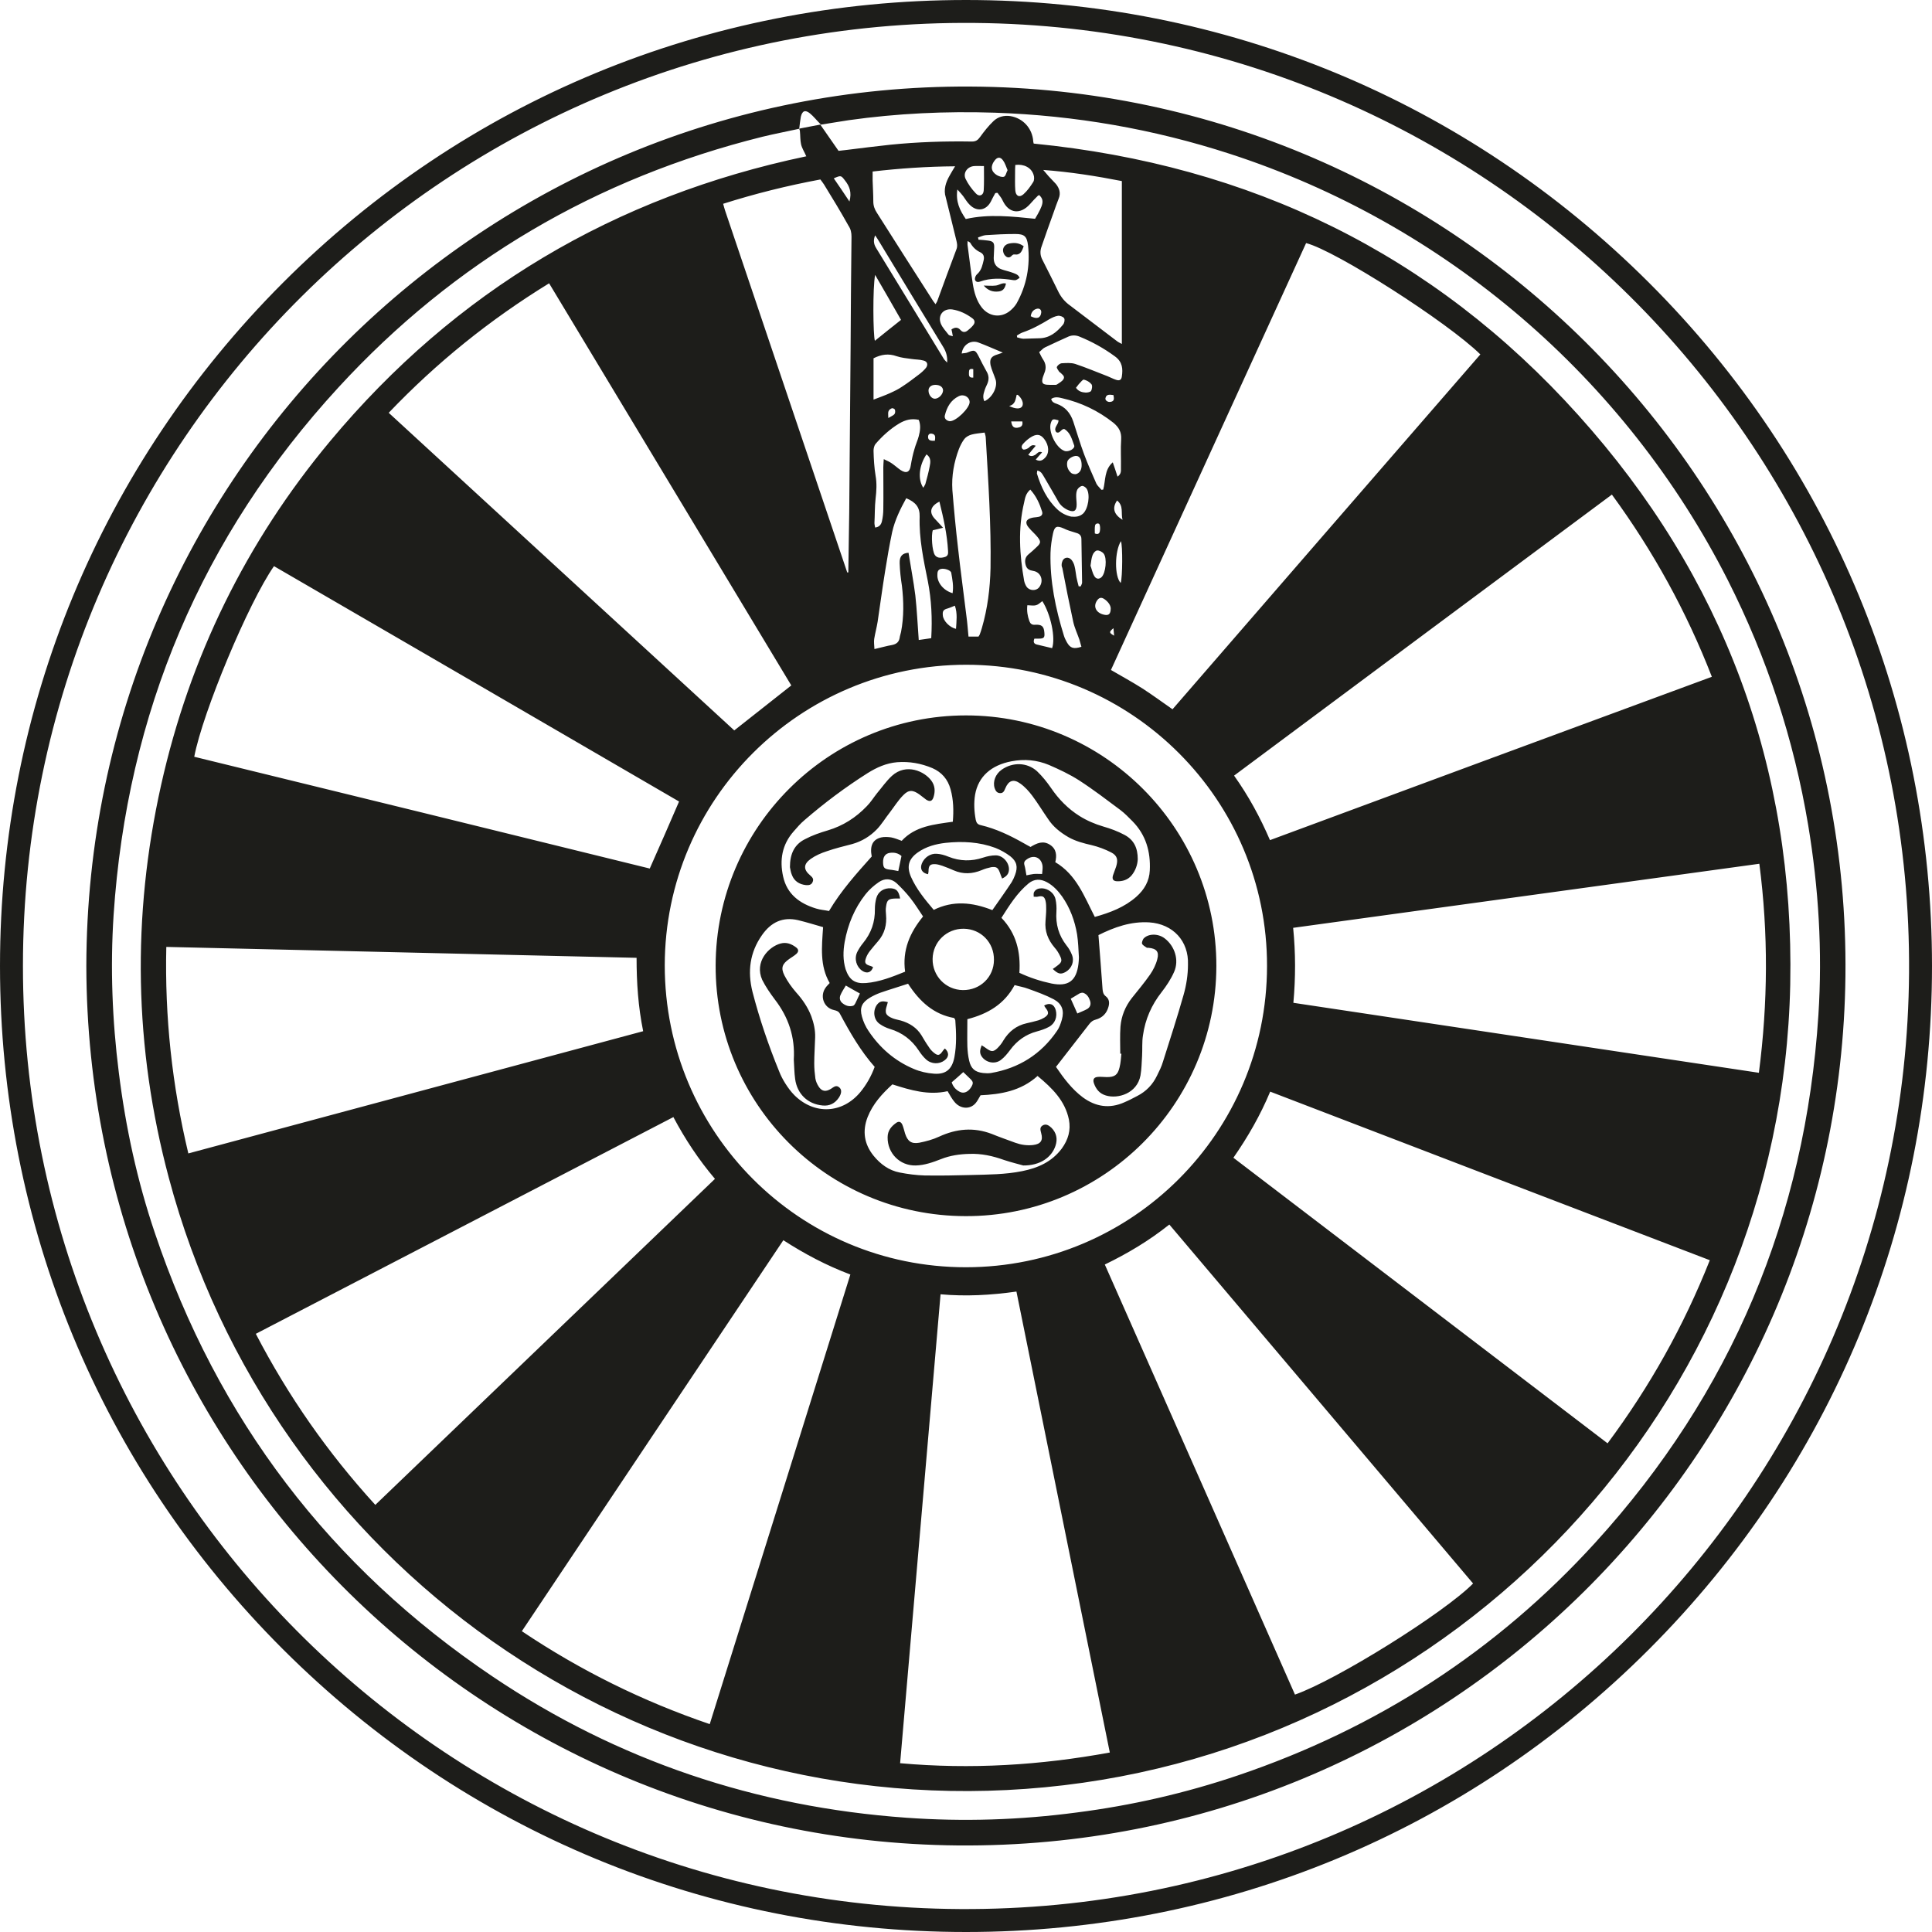 <?xml version="1.0" encoding="utf-8"?>
<!-- Generator: Adobe Illustrator 28.3.0, SVG Export Plug-In . SVG Version: 6.00 Build 0)  -->
<svg version="1.1" id="Layer_1" xmlns="http://www.w3.org/2000/svg" xmlns:xlink="http://www.w3.org/1999/xlink" x="0px" y="0px"
	 viewBox="0 0 850.4 850.4" style="enable-background:new 0 0 850.4 850.4;" xml:space="preserve">
<style type="text/css">
	.st0{display:none;}
	.st1{display:inline;}
	.st2{fill:#1D1D1A;}
</style>
<path class="st2" d="M432.1,465c-1-1.5-0.8-2.9,0-4.9c1,0.6,1.7,1.1,2.4,1.6c1.9,1.3,2.8,1.3,4.5-0.3c1-1,2-2.2,2.7-3.5
	c2.4-3.9,5.7-6.5,10.2-7.5c1.8-0.4,3.5-0.8,5.2-1.3c0.9-0.3,1.8-0.7,2.6-1.2c2-1.3,2.1-2.3,0.5-4.3c-0.2-0.2-0.3-0.5-0.6-1
	c2.4-1.4,4.4-0.6,5.1,2c0.8,2.9-0.3,6-3,7.4c-1.6,0.9-3.5,1.5-5.3,2c-4.9,1.3-8.8,4.1-11.8,8.2c-1.2,1.6-2.5,3.2-4.1,4.4
	C437.8,468.6,433.9,467.7,432.1,465z M502.7,415.4c0.3,0.7,1.3,1.2,2,1.7c0.2,0.2,0.6,0,0.9,0.1c3.4,0.3,4.7,1.7,3.8,5
	c-0.6,2.4-1.8,4.8-3.2,6.8c-2.5,3.6-5.3,6.9-8,10.3c-2.9,3.7-4.6,7.9-5,12.5c-0.3,4-0.1,8-0.1,12c0.2,0,0.3,0,0.5,0
	c-0.2,2-0.3,4-0.8,6c-0.8,3.4-2.2,4.3-5.6,4.3c-1.3,0-2.6-0.2-3.8-0.1c-1.8,0.1-2.5,1-1.9,2.8c0.9,2.6,2.5,4.6,5.3,5.4
	c5.3,1.6,13.7-0.9,15.2-8.8c0.5-2.8,0.5-5.7,0.7-8.5c0.2-3.1-0.1-6.2,0.4-9.2c1-7.1,3.8-13.4,8.2-19c2.1-2.7,4.1-5.7,5.5-8.9
	c2.3-5.2,0.3-11.4-4.2-14.8c-2.9-2.2-7.3-2.1-9.3,0.2C503,413.7,502.5,414.8,502.7,415.4z M440.1,349.1c1.5,0.1,1.9-0.9,2.4-2.1
	c1.4-3.4,3.6-4.3,6.6-2.1c2,1.4,3.8,3.4,5.3,5.4c2.4,3.2,4.5,6.7,6.8,10c2.3,3.6,5.5,6.1,9.1,8.2c3.2,1.8,6.7,2.7,10.2,3.5
	c2.9,0.7,5.9,1.8,8.6,3.2c2.7,1.4,3.1,3.2,2.2,6.2c-0.4,1.3-1,2.6-1.4,3.9c-0.5,1.7,0.1,2.5,1.7,2.6c2.5,0.1,4.8-0.6,6.5-2.6
	c1.8-2.2,2.6-4.8,2.7-7.1c0-5-1.7-8.5-5.8-10.7c-3-1.6-6.2-2.8-9.4-3.7c-3.7-1.1-7.2-2.6-10.4-4.6c-5.1-3.2-9.2-7.4-12.6-12.4
	c-1.8-2.6-3.8-5.1-6.1-7.3c-4.4-4-10.8-4.1-15.6-0.7c-2.7,1.9-4,5.2-3.1,8.1C438.2,348,438.7,349,440.1,349.1z M354.8,389.6
	c1.2,0.1,2.4-0.1,2.9-1.4c0.6-1.4-0.2-2.1-1.1-2.9c-3-2.5-3-4.9,0.2-7.2c2.1-1.5,4.6-2.6,7.1-3.4c3.7-1.3,7.5-2.2,11.3-3.2
	c4.2-1.2,7.8-3.4,10.8-6.5c2.1-2.2,3.7-4.9,5.6-7.3c2-2.6,3.7-5.4,6-7.7c2.4-2.5,4.3-2.3,7.1-0.3c1,0.7,2,1.6,3,2.3
	c1.6,1,2.6,0.7,3.2-1.1c0.8-2.5,0.7-5-0.9-7.2c-3-4.2-11.1-7.9-17.4-2.2c-2.5,2.3-4.4,5.1-6.6,7.7c-1.5,1.9-2.8,4-4.5,5.7
	c-4.8,5-10.4,8.6-17.1,10.6c-3.4,1-6.9,2.2-10.1,3.9c-4.6,2.3-6.6,6.4-6.6,12.3c0.2,0.7,0.3,2.2,0.9,3.5
	C349.6,387.8,351.8,389.3,354.8,389.6z M341.1,440c6,7.8,8.9,16.5,8.3,26.4c0.2,2.9,0.2,5.7,0.6,8.6c0.9,6.5,5.5,11,12.1,11.6
	c3,0.3,5.4-0.9,7.1-3.4c1.2-1.8,1.4-3.4,0.4-4.4c-1.5-1.5-2.6-0.3-3.9,0.5c-2.3,1.4-4,1.1-5.4-1.1c-0.7-1.1-1.2-2.3-1.4-3.5
	c-0.3-2.2-0.5-4.4-0.5-6.6c0-3.8,0.3-7.6,0.4-11.5c0.1-3.2-0.6-6.3-1.7-9.3c-1.5-3.9-3.8-7.3-6.6-10.4c-2-2.3-3.8-4.8-5.2-7.5
	c-1.7-3.4-1-5.1,2.1-7.3c1-0.7,2.2-1.4,3.1-2.2c1.1-1,1.1-2-0.1-2.9c-2-1.5-4.2-2.4-6.8-1.7c-5.3,1.4-11.6,8.1-8.1,16
	C337,434.3,339,437.2,341.1,440z M405.8,380c-1,2.4,0,4.3,2.7,4.8c0.1-0.6,0.2-0.9,0.2-1.2c0-2.7,0.7-3.4,3.3-3.2
	c0.9,0.1,1.9,0.4,2.8,0.7c1.7,0.6,3.4,1.3,5,2c4.1,1.8,8.2,1.6,12.3-0.1c1.4-0.6,2.8-1,4.2-1.3c2.3-0.3,3,0.2,3.8,2.4
	c0.3,0.8,0.6,1.7,1,2.6c1.9-0.9,2.9-2,3-3.8c0.2-3.1-2.6-6.4-5.8-6.4c-1.9,0-3.8,0.4-5.6,1c-5.1,1.7-10.2,1.6-15.2-0.4
	c-1.7-0.7-3.4-1.2-5.2-1.3C409.5,375.6,406.9,377.4,405.8,380z M387.2,450.7c1.4,1,2.9,1.7,4.5,2.2c5.4,1.6,9.6,4.8,12.7,9.5
	c0.9,1.4,2,2.8,3.2,3.9c2.4,2.2,5.9,2.2,8.2,0.4c2-1.5,2-3.5,0.1-5.2c-0.3,0.4-0.7,0.7-1,1.2c-1.3,1.9-2.1,2.1-3.8,0.7
	c-0.9-0.7-1.7-1.6-2.3-2.6c-1.2-1.7-2.2-3.4-3.2-5.1c-2.1-3.4-5.3-5.4-9.1-6.5c-1.1-0.3-2.3-0.5-3.4-0.9c-3.3-1.3-3.8-2.5-2.7-5.8
	c0.1-0.4,0.2-0.8,0.4-1.4c-2.7-0.7-3.7-0.3-4.9,1.3C384.1,445.1,384.6,448.9,387.2,450.7z M384.3,425.7c-0.4-0.2-0.7-0.4-1.1-0.5
	c-2.4-0.7-2.8-1.4-2-3.6c0.4-1.1,1-2.1,1.7-3c1.1-1.4,2.3-2.8,3.5-4.2c3-3.4,4-7.4,3.6-11.8c-0.1-1.1-0.2-2.3,0-3.5
	c0.4-3,1.1-3.5,4.1-3.6c0.6,0,1.2,0,2.1,0c-0.6-3.3-1.6-4.3-4-4.5c-3.1-0.2-5.7,1.4-6.5,4.4c-0.4,1.5-0.6,3.1-0.6,4.7
	c0.1,5.7-1.6,10.6-5.2,15c-1,1.2-1.9,2.6-2.6,4c-1.4,3-0.3,6.5,2.2,8.2C381.6,428.7,383.5,428.1,384.3,425.7z M458.9,495.4
	c-1.4,0.9-0.9,2.1-0.6,3.4c0.9,3.2-0.2,4.8-3.6,5.2c-2.7,0.3-5.3-0.1-7.8-1c-3.5-1.3-7-2.5-10.4-3.9c-7.9-3-15.5-2.3-23.1,1.2
	c-2.8,1.3-5.8,2.1-8.8,2.7c-3.5,0.6-5.1-0.7-6.2-4c-0.4-1.3-0.7-2.7-1.2-3.9c-0.6-1.4-1.6-1.7-2.8-0.8c-2.1,1.5-3.7,3.4-3.7,6.3
	c-0.1,7,5.4,12.6,12.4,12.4c3.9-0.1,7.5-1.4,11.1-2.8c4-1.6,8.2-2.2,12.5-2.3c5.3-0.2,10.3,0.9,15.3,2.7c3.3,1.1,6.7,1.9,8.4,2.4
	c7.3,0.1,12.5-3.5,14.2-8.7c1-3,0.4-5.7-1.8-7.9C461.6,495.3,460.4,494.5,458.9,495.4z M455,394.7c0.6,0,1.2,0.1,1.7,0
	c2.1-0.5,3-0.2,3.5,1.8c0.3,1.2,0.3,2.5,0.3,3.8c0,1.7-0.2,3.4-0.3,5.1c-0.4,4.5,1.1,8.3,4,11.7c1,1.1,1.8,2.4,2.4,3.7
	c1,2,0.7,2.8-1,4.1c-0.7,0.6-1.5,1.1-2.2,1.6c2.4,2.3,3.5,2.5,5.7,1.3c2.7-1.6,3.9-4.7,2.7-7.6c-0.6-1.5-1.4-2.9-2.4-4.1
	c-3.4-4.4-4.8-9.3-4.4-14.9c0.1-1.8,0-3.6-0.4-5.4c-0.6-2.8-3.3-4.7-6-4.8c-1.5,0-2.8,0.4-3.5,1.8C454.9,393.3,455,394,455,394.7z
	 M450.6,108.4c-2-1.5-3.9-1.6-5.9-1.3c-1.5,0.2-2.9,1-3.2,2.7c-0.1,0.9,0.3,2.1,0.9,2.7c0.6,0.7,1.7,1.3,2.8,0.2
	c0.3-0.4,0.9-0.8,1.3-0.7C449.2,112.4,449.8,110.5,450.6,108.4z M315,424.9c0.2-60.7,49.5-110,110.2-110
	c60.8,0,110.3,49.6,110.2,110.3c-0.1,60.9-49.7,110.3-110.4,110.1C364,535.2,314.8,485.8,315,424.9z M470.5,492.8
	c-1.7-8.3-7.3-13.8-13.8-19.2c-7.4,6.7-16.4,8.1-25.1,8.5c-0.9,1.5-1.4,2.6-2.2,3.5c-2.4,2.8-6.6,2.6-9.2-0.5
	c-1.2-1.4-2.1-3.1-3.1-4.8c-8.4,1.9-16.2-0.4-24.3-3c-4.6,4.2-8.6,8.6-10.9,14.4c-2.4,6.2-1.5,11.9,2.6,17c3,3.7,6.8,6.5,11.5,7.4
	c3.6,0.7,7.3,1.2,11,1.3c6.8,0.1,13.6,0,20.4-0.2c7.5-0.2,15.1-0.2,22.5-1.7c7-1.4,13.1-4.1,17.5-10
	C470.2,501.6,471.4,497.5,470.5,492.8z M381.2,432.7c6-0.5,11.5-2.7,17.2-5c-1.3-9.5,2.1-17.2,7.9-24.3c-1.9-2.8-3.6-5.6-5.6-8.1
	c-1.8-2.3-3.9-4.5-6-6.5c-2.4-2.2-5.3-2.3-7.9-0.5c-2.2,1.5-4.2,3.3-5.8,5.3c-4.9,6.2-7.8,13.3-9.2,21c-0.7,4-0.8,8,0.4,12
	C373.8,431.3,376.3,433.1,381.2,432.7z M372.3,433.8c-0.8,1.4-1.8,2.8-2.4,4.3c-0.5,1.3-0.2,2.7,1.1,3.6c1.3,1,2.8,1.5,4.5,1
	c0.4-0.1,0.8-0.7,1-1.1c0.7-1.4,1.3-2.8,2-4.3C376.6,436.3,374.6,435.1,372.3,433.8z M391.7,382.8c1.2,0.1,2.5,0.4,3.7,0.6
	c0.5-2.2,0.9-4.3,1.4-6.6c-1.3-1.2-3.1-1.7-5.1-1.4c-2.1,0.3-3.1,1.8-3,4.4C388.8,382,389.3,382.5,391.7,382.8z M379.4,447.5
	c0.6,2.2,1.6,4.4,2.9,6.3c5,7.5,11.6,13.2,19.9,16.7c2.8,1.2,5.9,1.9,8.9,2.1c5.3,0.4,8-2,9-7.3c1-5.4,0.8-10.8,0.4-16.1
	c0-0.3-0.2-0.6-0.5-1.1c-9-1.6-15.2-7.2-20.3-15.1c-4.2,1.4-8.3,2.6-12.3,4c-1.6,0.6-3.1,1.3-4.6,2.2
	C379.4,441.3,378.3,443.5,379.4,447.5z M440.8,404c6.6,6.9,8.5,15.1,7.9,24.2c4.7,2.2,9.4,3.7,14.1,4.7c7.4,1.5,11-1.1,11.9-8.6
	c0.1-0.9,0.2-1.9,0.2-2.9c-0.2-3.4-0.3-6.8-0.8-10.1c-1-6-3.1-11.7-6.6-16.7c-1.8-2.5-3.9-4.8-6.7-6.3c-2.8-1.5-5.5-1.5-8,0.5
	C447.7,393,444.3,398.5,440.8,404z M450.9,380.7c0.4,1.4,0.6,2.9,0.9,4.6c1.1-0.2,2.2-0.5,3.2-0.6c1.1-0.1,2.3,0,3.7,0
	c0.1-1.3,0.3-2.4,0.2-3.5c-0.5-3.8-3.9-5.2-7-2.9C451,378.9,450.6,379.6,450.9,380.7z M471.3,439.6c1,2.1,1.8,4.1,2.9,6.5
	c1.5-0.7,3-1.2,4.4-2c1.3-0.8,1.7-2.1,1.2-3.6c-0.5-1.5-1.3-2.9-3-3.5c-0.4-0.1-1,0-1.5,0.2C474,438,472.6,438.8,471.3,439.6z
	 M425.8,448.6c0,4.1-0.1,8.1,0,12c0.1,2.1,0.3,4.2,0.8,6.3c0.8,3.5,2.6,5,6.1,5.4c1.1,0.1,2.3,0.2,3.5,0
	c12.3-2.1,22.1-8.3,29.1-18.6c1-1.4,1.6-3.2,2.1-4.9c1.1-4,0.1-6.9-3.5-8.9c-3.6-1.9-7.5-3.3-11.4-4.7c-1.8-0.7-3.8-1-5.9-1.6
	C442.1,442,434.8,446.3,425.8,448.6z M426.7,474.5c-0.9-0.8-1.8-1.8-2.7-2.6c-1.8,1.6-3.4,3.1-5.1,4.5c0.6,1.9,1.8,3.3,3.6,4.2
	c1.8,0.9,3.7,0,5-2.1C428.6,476.6,428.4,476.1,426.7,474.5z M437.5,422.5c0.1-7.6-5.7-13.6-13.3-13.7c-7.5-0.1-13.6,5.8-13.7,13.3
	c-0.1,7.5,5.8,13.6,13.3,13.7C431.5,435.9,437.5,430,437.5,422.5z M505.9,406c-8.1-0.5-15.4,2.1-22.4,5.6c0.6,8.2,1.3,16,1.8,23.7
	c0.1,1.3,0.3,2.4,1.5,3.3c1.5,1.2,1.6,2.9,1.1,4.6c-0.8,2.9-2.7,4.8-5.6,5.6c-1.2,0.3-2,0.9-2.8,1.9c-4.3,5.6-8.6,11-12.9,16.6
	c-0.6,0.7-1.1,1.5-1.8,2.3c3.4,5,7,9.8,11.8,13.4c5.7,4.2,11.8,5.1,18.3,2.2c1.9-0.8,3.8-1.8,5.7-2.8c3.9-2,6.8-5,8.7-9
	c1-2,2-4,2.6-6.1c3.1-9.8,6.3-19.6,9.1-29.5c1.2-4.2,1.9-8.8,1.9-13.2C523.3,414.2,516.3,406.7,505.9,406z M429.5,360.9
	c0.3,1.3,0.8,2,2.2,2.3c6.8,1.6,13,4.6,19,8c1,0.6,2,1.1,2.9,1.6c2.8-1.7,5.5-2.9,8.5-1c3,1.9,3.1,4.8,2.4,7.7
	c9.3,5.5,12.7,15,17.4,24.1c6.8-1.9,13.1-4.3,18.3-8.9c3.5-3.1,5.7-6.9,5.9-11.6c0.4-8.2-1.7-15.6-7.6-21.6c-1.7-1.7-3.4-3.5-5.4-5
	c-5.9-4.4-11.9-9-18.1-13c-4.2-2.7-8.7-4.8-13.3-6.8c-5.3-2.2-10.8-2.7-16.5-1.6c-8.9,1.7-14.6,6.7-16,14.7
	C428.6,353.5,428.8,357.2,429.5,360.9z M416.2,371c-4.3,0.5-8.5,1.6-12.2,4.2c-4.1,2.9-5,6.2-3,10.8c2.4,5.4,6.1,9.9,10,14.5
	c8.5-4.2,16.9-3.4,25.8,0.1c3-4.3,5.8-8.2,8.5-12.3c0.6-1,1.1-2.1,1.5-3.2c1.3-3.5,0.8-5.9-2.1-8.2c-2-1.5-4.3-2.8-6.6-3.7
	C431.1,370.6,423.7,370.2,416.2,371z M344.7,385.8c1.7,7.8,7.3,11.9,14.5,14.1c1.9,0.6,3.9,0.7,5.7,1.1c5.4-9.1,12.2-16.6,18.8-24
	c-0.9-4.7,0.4-7.5,4.2-8.4c1.4-0.3,3-0.2,4.4,0c1.5,0.3,3,0.9,4.6,1.5c6-6.5,14.2-7.2,22.5-8.4c0.4-4.9,0.3-9.7-1-14.3
	c-1.2-4.4-3.9-7.5-8-9.3c-5-2.1-10.1-3-15.5-2.6c-4.8,0.4-9,2.3-13,4.8c-9.8,6.2-19,13.1-27.8,20.7c-1.8,1.5-3.3,3.3-4.8,5
	C344.2,371.8,343.1,378.6,344.7,385.8z M335.4,411.6c-5.4,7.7-6.4,16-4.2,24.9c3.1,12,7.1,23.7,11.8,35.2c0.7,1.8,1.6,3.5,2.6,5.1
	c1.2,1.9,2.5,3.7,4.1,5.3c8.8,8.7,21.1,8.1,29-1.4c2.7-3.3,4.8-7,6.3-11.1c-6.2-7-10.8-15-15.2-23.2c-0.6-1.2-1.4-1.5-2.7-1.8
	c-4.6-1-6.4-6.3-3.6-10c0.5-0.7,1.1-1.2,1.7-1.9c-4.4-7.6-3.5-15.8-2.9-24.6c-3.8-1.1-7.4-2.2-11.1-3.1
	C344.5,403.5,339.4,405.9,335.4,411.6z M812.3,429.5c-2.3,211-174.8,384.7-390.8,382.8C210.2,810.4,38.4,638.9,38,425.2
	C38.4,209.1,214,36.9,427.2,38.1C641.6,39.2,814.6,214.8,812.3,429.5z M800.4,446.7c1.8-28,0.1-55.8-4.5-83.5
	c-6.3-37.7-18.1-73.7-35.4-107.9C715.3,166.3,636.2,98.5,541.3,67.7c-33.6-10.9-68.1-16.9-103.5-18.1c-21.5-0.7-42.9,0.3-64.2,3.3
	c-4,0.6-8,1.3-12.5,2c2.8,4.1,5.4,7.7,8,11.5c1.2-0.1,2.3-0.3,3.5-0.4c6.4-0.8,12.8-1.6,19.3-2.3c11.9-1.2,23.9-1.6,35.9-1.4
	c1.7,0,2.6-0.6,3.6-2c1.8-2.5,3.7-4.9,5.9-7c2-1.9,4.6-2.6,7.4-2.2c5.6,0.9,9.7,5.4,10.1,11.1c0,0.4,0.2,0.8,0.2,1
	c95.3,9.4,175.8,48.4,239.7,119.5c64,71.1,95.2,155.2,93.3,250.7c-3.9,185.8-147.7,336.1-328.1,353.3
	c-179.4,17.1-340.5-99.1-385.6-268.3C59,461.1,58,403.5,70.9,345.6c12.6-56.4,37.4-107,74.4-151.4C200.5,128,270.6,86.5,354.9,68.8
	c-0.8-1.9-1.9-3.5-2.3-5.3c-0.4-1.8-0.3-3.8-0.5-5.7c0-0.4-0.2-0.7-0.3-1.1c0,0,0,0,0.1,0v0c0,0,0-0.1,0-0.1
	c2.9-0.6,5.9-1.1,9.4-1.8c-1.9-1.9-3.2-3.6-4.8-4.9c-2.1-1.7-3.4-1.1-4,1.5c-0.3,1.7-0.5,3.5-0.7,5.2c0,0-0.1,0-0.1,0
	c0,0,0,0,0.1,0.1l-0.1-0.1c0,0,0,0.1,0,0.1c-5.4,1.2-10.8,2.2-16.1,3.5C262.5,78.4,200,115,149,170.5
	c-60.3,65.6-93.1,143.4-99,232.3c-1.5,23.2-0.6,46.3,2.3,69.3c3,24.1,8.1,47.7,15.9,70.7c27.5,81.8,77.1,147,148.7,195.2
	c55,37,115.9,57.4,182,62.1c25.1,1.8,50.1,1,75-2.3c24.2-3.1,47.8-8.5,70.9-16.3C606,760.8,658.7,726.8,702.2,679
	C762.1,613.2,794.7,535.6,800.4,446.7z M362.7,81.2c-0.5-0.8-1.1-1.5-1.6-2.2c-14.5,2.7-28.6,6.2-42.8,10.7c0.3,1.2,0.6,2,0.8,2.8
	c17.9,53.1,35.9,106.3,53.8,159.4c0,0.1,0.2,0.1,0.2,0.1c0.1,0,0.2,0,0.3-0.1c0.1-8.8,0.3-17.6,0.4-26.4c0.2-24.1,0.4-48.2,0.6-72.3
	c0.1-16.3,0.2-32.7,0.4-49c0-1.8-0.3-3.3-1.3-4.8C370.1,93.3,366.4,87.2,362.7,81.2z M373.9,88.7c1.1-4.1,0-6.8-2-9.3
	c-1.7-2.2-1.7-2.3-4.9-0.9C369.2,81.7,371.4,84.9,373.9,88.7z M418.1,77.1c0.7-1.2,1.3-2.3,2.3-3.9c-12.4,0.1-24.3,0.9-36.3,2.3
	c0,1.5,0,2.8,0,4c0.1,3.1,0.3,6.1,0.3,9.2c0,1.9,0.6,3.5,1.6,5c8,12.6,16,25.2,24.1,37.8c0.4,0.7,0.9,1.4,1.7,2.4
	c0.4-0.8,0.7-1.1,0.8-1.5c2.8-7.6,5.5-15.1,8.4-22.7c0.5-1.3,0.3-2.4,0-3.7c-1.6-6.4-3.1-12.8-4.7-19.1
	C415.2,83.5,416.3,80.2,418.1,77.1z M424,86.4c-0.7-0.9-1.4-1.7-2.6-3c-0.8,5.4,1.1,9.2,3.7,13c10.2-2.3,20.5-1.1,30.5-0.1
	c3.8-6.4,4.1-8.1,1.9-10.4c-0.2,0.1-0.5,0.1-0.6,0.2c-1.2,1.2-2.4,2.4-3.5,3.7c-4.3,4.8-9.4,4.2-12.1-1.6c-0.5-1.2-1.5-2.2-2.2-3.3
	c-0.3,0-0.7,0-1,0.1c-0.7,1.3-1.4,2.5-2,3.8c-2.1,3.9-6.1,4.5-9.2,1.4C425.7,89.1,424.9,87.6,424,86.4z M425,78.7
	c1.1,2.3,2.7,4.5,4.5,6.4c1.5,1.7,3.4,0.9,3.5-1.3c0.2-3.4,0.1-6.9,0.1-10.7c-1.8,0-3-0.1-4.3,0C425.8,73.3,423.8,76.1,425,78.7z
	 M438.8,77.1c0.9,0.5,2.3,1,3.1,0.7c0.8-0.3,1-1.8,1.6-2.9c-0.7-1.6-1.1-3.1-2-4.3c-1.2-1.7-2.6-1.5-3.8,0.2
	C435.9,73.2,436.2,75.5,438.8,77.1z M446.8,76.2c0,2.5-0.1,5.1,0.1,7.6c0.2,2.5,1.8,3.3,3.6,1.7c1.7-1.5,3.1-3.5,4.3-5.4
	c0.5-0.8,0.5-2.3,0.1-3.3c-1-3-4.2-4.7-8-4.2C446.8,74,446.8,75.1,446.8,76.2z M466,87.4c-0.8,2.1-1.6,4.2-2.3,6.3
	c-1.8,4.9-3.5,9.8-5.2,14.7c-0.8,2.1-0.7,4.1,0.4,6.1c2.4,4.7,4.8,9.5,7.1,14.2c1.2,2.3,2.8,4.2,4.9,5.7
	c6.9,5.2,13.8,10.5,20.8,15.8c0.5,0.4,1.2,0.7,2.1,1.2c0-24.1,0-47.8,0-71.7c-11.3-2.2-22.5-4-34.6-4.9c1.1,1.3,1.7,2,2.3,2.7
	c1.1,1.2,2.2,2.3,3.3,3.5C466.3,82.9,467,85,466,87.4z M570,745.9c18.3-6.4,65.7-36,78.4-48.9c-44.6-52.7-89.1-105.3-133.7-158
	c-8.9,7.1-18.3,12.7-28.4,17.6C514.3,619.9,542.2,682.9,570,745.9z M447.4,568.5c-11.3,1.6-22.3,2.2-33.4,1.2
	c-5.9,69-11.9,137.5-17.8,206.4c31.2,2.8,61.7,0.9,92.3-4.7C474.8,703.6,461.1,636.1,447.4,568.5z M707.6,635.3
	c18.6-25,33.5-51.6,45-80.6c-64.7-24.8-129-49.4-193.5-74.2c-4.4,10.5-9.8,19.9-16.2,29.1C597.9,551.6,652.7,593.4,707.6,635.3z
	 M774.2,472.2c4-30.9,4.2-61.3,0.2-92c-68.6,9.4-136.7,18.8-205.2,28.2c1.1,11.1,1.1,21.9,0.1,33
	C637.7,451.7,705.7,461.9,774.2,472.2z M753.5,297.9c-11.2-28.8-25.8-55.3-44-80.2c-55.6,41.3-110.8,82.4-166.3,123.7
	c6.4,9,11.5,18.4,15.8,28.4C624,345.7,688.7,321.8,753.5,297.9z M651.6,156c-14.3-14.1-63.7-45.7-76.7-49
	c-28.6,62.6-57.3,125.3-85.9,187.9c4.8,2.8,9.4,5.3,13.8,8.1c4.5,2.9,8.7,6,13.3,9.2C561.3,260.1,606.4,208,651.6,156z M467.5,247.4
	c0.5-2.1,2.8-2.6,4.2-0.9c0.6,0.8,1.1,1.8,1.3,2.8c0.4,1.5,0.5,3.1,0.8,4.7c0.3,1.4,0.6,2.7,1,4.1c0.3,0,0.6,0,0.9,0
	c0.2-0.6,0.6-1.1,0.6-1.7c-0.1-6.4-0.2-12.7-0.3-19.1c0-1.9-1.2-2.5-2.8-2.9c-1.7-0.5-3.4-1-5-1.8c-3-1.3-4-1-4.7,2.2
	c-0.6,2.8-1,5.6-1.1,8.5c-0.3,12.5,2.2,24.6,5.9,36.5c0.3,1,0.8,2,1.3,2.9c1.5,2.6,2.9,3.1,6.4,2c-0.3-1.1-0.6-2.2-0.9-3.2
	c-0.9-2.6-2.1-5.1-2.7-7.8c-1.7-7.9-3.3-15.8-4.8-23.7C467.2,249.3,467.2,248.3,467.5,247.4z M457.3,281.1c-0.7,0-1.4,0-2,0
	c-0.6,1.5-0.2,2.3,1.1,2.6c2.2,0.5,4.5,1.1,6.7,1.6c1.6-4.5-0.6-14.9-4.3-20.7c-2.6,2.1-2.6,2.1-6.6,1.8c-0.3,2.5,0.1,4.8,0.9,7
	c0.4,1.1,1.1,1.7,2.4,1.6c3.1-0.2,4,0.7,4.2,3.5C459.9,280.6,459.5,281.1,457.3,281.1z M439.1,156c0.6-0.2,1.2-0.4,2.3-0.8
	c-4.1-1.7-7.4-3.2-10.9-4.5c-3.3-1.1-6.7,1.1-7.2,4.9c1-0.2,1.9-0.1,2.7-0.5c2.9-1.2,3.3-1.1,4.8,1.8c1.1,2.2,2.2,4.4,3.4,6.5
	c1.1,1.8,1.2,3.6,0.4,5.5c-0.5,1.1-1,2.1-1.3,3.2c-0.5,1.5-0.8,3,0,4.5c3.5-1.5,6-6.4,4.9-9.6c-0.7-2.1-1.7-4.2-2.2-6.3
	C435.5,157.9,436.4,156.8,439.1,156z M415.1,232.3c-1.9,0.5-3.2,0.8-4.5,1.1c-0.8,2.2-0.3,9.2,0.9,10.9c0.8,1.2,2.3,1.5,4.3,0.9
	c1.5-0.4,1.6-1.5,1.5-2.7c-0.4-7.3-2-14.4-3.8-21.7c-4.1,2-4.7,4.9-1.8,7.8C412.7,229.6,413.6,230.7,415.1,232.3z M396,247.9
	c-0.1-3.1,1.2-4.4,3.9-4.6c1,6.3,2.2,12.5,3,18.8c0.7,6.4,1,12.8,1.5,19.6c1.9-0.3,3.7-0.5,5.5-0.8c0.5-8.7,0.1-16.9-1.5-25.1
	c-1.9-9.4-3.9-18.7-3.6-28.4c0.1-4-1.6-6.3-5.9-8.1c-2.6,4.7-5,9.6-6.2,14.9c-1.2,5.7-2.2,11.5-3.1,17.2c-1.2,7.4-2.2,14.9-3.3,22.3
	c-0.4,2.5-1.1,5-1.5,7.5c-0.2,1.3,0,2.6,0.1,4.5c3.1-0.7,5.4-1.4,7.8-1.8c1.9-0.4,3-1.3,3.3-3.2c0.1-0.8,0.4-1.6,0.6-2.5
	c1.3-6.7,1.2-13.5,0.4-20.3C396.5,254.7,396.1,251.3,396,247.9z M422,174.4c-3.5,1.7-5.2,4.8-6.1,8.4c-0.4,1.4,0.7,2.4,2.1,2.6
	c2.7,0.2,8.9-5.8,8.8-8.5C426.7,174.7,424.2,173.3,422,174.4z M428.4,166.2c0-1.3,0-2.5,0-3.7c-1.6-0.4-1.9,0.3-1.9,1.4
	C426.5,165.1,426.3,166.4,428.4,166.2z M415.1,152.6c-9.5-15.5-18.8-30.9-28.2-46.4c-0.5-0.9-1.1-1.7-1.7-2.6
	c-0.8,2-0.7,3.7,0.4,5.5c10,16.3,19.9,32.6,29.8,48.8c0.3,0.5,0.8,1,1.5,1.7C417.1,156.8,416.4,154.7,415.1,152.6z M397.2,170.1
	c2.5-1.6,4.8-3.4,7.2-5.2c1.2-0.9,2.3-1.9,3.2-3c1-1.4,0.6-2.8-1.1-3.2c-1.7-0.5-3.5-0.4-5.3-0.7c-2.2-0.3-4.4-0.5-6.5-1.2
	c-3.6-1.3-6.8-0.8-10.2,0.9c0,6,0,11.9,0,18.2c2.6-1,4.9-1.8,7.1-2.8C393.6,172.2,395.5,171.3,397.2,170.1z M393.9,180.3
	c-0.1-0.3-0.9-0.7-1.3-0.6c-0.6,0.2-1.3,0.7-1.5,1.3c-0.3,0.7-0.1,1.5-0.1,3c1.3-0.8,2.2-1.1,2.7-1.7
	C394.1,181.8,394.1,180.9,393.9,180.3z M406.4,214.7c0.3-0.6,0.7-1.1,0.9-1.6c0.7-2.5,1.4-5.1,1.9-7.7c0.4-1.9,0.7-4-1.4-5.4
	C404.5,204.9,403.9,211,406.4,214.7z M411.5,194c0.2-1.5,0.4-2.8-1.3-3.1c-1-0.2-1.7,0.3-1.7,1.4C408.5,193.9,409.7,194.1,411.5,194
	z M411.6,175.5c1.7-0.1,3.4-1.9,3.5-3.6c0-1.5-1.3-2.5-3.4-2.5c-1.8,0-3,1-3,2.5C408.7,173.8,410.1,175.6,411.6,175.5z M385.1,150
	c3.8-3.1,7.6-6.1,11.5-9.2c-3.9-6.8-7.6-13.3-11.4-19.8C384.1,126.5,384.3,147.7,385.1,150z M384.5,198.4c0.1,3.7,0.3,7.3,0.9,11
	c0.6,3.2,0.4,6.9,0,10.1c-0.4,3.6-0.3,7.1-0.5,10.7c0,0.7,0.2,1.3,0.3,2c1.9-0.2,2.7-1.4,3-2.8c0.4-1.7,0.6-3.6,0.6-5.3
	c0.1-6.1,0-12.3,0-18.4c0-1,0.1-2,0.2-3.6c1.5,0.7,2.6,1.2,3.6,1.9c1.3,0.9,2.5,2,3.8,2.9c2.6,1.7,4.1,0.9,4.5-2.1
	c0.4-2.4,0.9-4.8,1.6-7.1c0.5-1.9,1.4-3.8,1.9-5.7c0.6-2.3,1-4.8,0-7.2c-3.2-0.7-5.9,0-8.6,1.6c-4,2.4-7.5,5.6-10.5,9.1
	C384.8,196.2,384.5,197.4,384.5,198.4z M412.6,253.1c-0.1,3.3,2.6,6.8,6.7,8c0.5-3.2-0.1-6.1-0.6-9c-0.2-1.1-2.9-2-4.4-1.7
	C412.7,250.7,412.6,251.9,412.6,253.1z M415,270.9c0.2,2.4,3,5.3,5.8,5.9c0.2-3.4,0.7-6.8-0.5-10.2c-1.2,0.5-2.2,0.9-3.1,1.2
	C415.3,268.3,414.8,268.9,415,270.9z M421.7,241.3c1.1,10,2.5,20,3.7,30c0.4,2.9,0.6,5.8,0.9,8.9c1.7,0,3,0,4.4,0
	c0.2-0.3,0.4-0.6,0.5-0.8c0.4-1,0.7-2,1-3c2.5-8.6,3.6-17.4,3.8-26.4c0.3-19.1-1-38.2-2.1-57.2c0-0.8-0.3-1.6-0.5-2.4
	c-2.1,0.3-4,0.4-5.8,0.9c-1.1,0.3-2.4,1-3.1,1.9c-1,1.3-1.8,2.9-2.4,4.4c-2.2,5.8-3.3,11.9-2.9,18.1
	C419.9,224.3,420.7,232.8,421.7,241.3z M444.6,136.8c1.1-0.9,2.2-2.1,2.9-3.3c4.4-7.9,6-16.5,5-25.5c-0.5-4-1.6-5-5.6-5
	c-4.3,0-8.7,0.2-13,0.5c-1.2,0.1-2.3,0.7-3.4,1c0.1,0.3,0.1,0.7,0.2,1c1.4,0.1,2.9,0.2,4.3,0.4c2.2,0.3,2.7,1,2.6,3.2
	c0,1.5-0.2,3-0.2,4.5c0,2.5,1.2,4.2,3.6,5c1.4,0.5,2.9,0.8,4.3,1.3c1.3,0.5,2.9,0.8,3.5,2.4c-1.6,1.1-1.6,1.1-2.8,1
	c-5-0.8-9.9-1.1-14.8,0.7c-1.5,0.5-2.5-0.6-1.9-2.1c0.2-0.6,0.6-1.1,1.1-1.5c1.7-1.7,2.1-3.9,2.6-6c0.3-1.5-0.1-2.7-1.6-3.4
	c-1.9-0.9-3.3-2.3-4.3-4.1c-0.2-0.3-0.6-0.4-1.2-0.8c0,0.9-0.1,1.4,0,1.9c0.8,5.7,1.4,11.4,2.3,17c0.6,3.7,1.6,7.3,3.9,10.3
	C435.3,139.4,440.6,140.1,444.6,136.8z M450.2,146.3c-0.9,0.3-1.8,0.9-2.6,1.4c0,0.3,0.1,0.5,0.1,0.8c0.9,0.2,1.9,0.6,2.8,0.6
	c2.2,0,4.4-0.2,6.7-0.2c4.7,0,7.9-2.6,10.7-6c0.6-0.7,0.9-2.2,0.5-2.8c-0.4-0.7-1.8-1.2-2.7-1.1c-1.3,0.2-2.6,0.8-3.8,1.5
	C458.1,142.8,454.3,144.9,450.2,146.3z M458.3,137.7c0.2-1.3-0.7-2.1-1.9-1.8c-1.6,0.4-2.5,1.6-2.7,3.3
	C456.4,140.6,458,140,458.3,137.7z M458.7,199.1c-1,1.1-1.9,2.1-2.8,3.2c1.9,1,3,0.3,4-0.7c2.1-2,1.9-5.6-0.3-8.4
	c-1.7-2.2-3.5-2.4-6.4-0.4c-1,0.7-2,1.6-2.8,2.5c-0.7,0.7-1.1,1.8-0.1,2.5c0.4,0.3,1.6-0.1,2.2-0.5c0.9-0.5,1.4-1.9,3.4-1.1
	c-1.2,1.4-2.2,2.6-3.3,4c1.3,0.9,2.1,0.5,3.1,0C456.5,199.7,457.1,198.4,458.7,199.1z M444.2,178.7c2.8,1.4,4.9,1.4,5.7,0.2
	c0.8-1.3,0-3.5-1.9-5.1c-0.1,0-0.2,0-0.5,0C447,175.7,447,178,444.2,178.7z M445.1,185.5c0.3,2.1,1,2.9,2.6,2.8
	c1.4-0.2,2.7-0.6,2.3-2.8C448.3,185.5,446.7,185.5,445.1,185.5z M450.8,255.7c0.2,0.9,0.6,1.9,1.1,2.6c1.3,1.8,4.2,1.9,5.5,0.2
	c2.2-2.8,0.8-6.7-2.6-7.2c-1.7-0.3-2.8-0.8-3.3-2.5c-0.5-1.7-0.4-3.4,1.1-4.7c1.3-1.1,2.6-2.2,3.8-3.4c1.8-1.7,1.8-2.4,0.3-4.3
	c-1.2-1.5-2.7-2.7-3.9-4.2c-1.8-2.1-1.2-3.7,1.5-4.3c0.9-0.2,1.9-0.2,2.8-0.4c1.2-0.2,2-1,1.6-2.3c-1.1-3.5-2.5-6.7-5.2-9.7
	c-2,1.7-2.3,3.7-2.7,5.6C448,232.8,448.8,244.3,450.8,255.7z M476.7,226.1c2.3-2.1,3.3-8.4,1.6-11c-0.4-0.6-1.4-1.3-2-1.2
	c-0.8,0.1-1.7,0.9-2.1,1.6c-0.4,0.8-0.5,1.8-0.5,2.8c0,1.3,0.2,2.5,0.2,3.8c0,2.7-1.1,3.5-3.6,2.5c-1.9-0.8-3.5-2.1-4.5-3.9
	c-2.1-3.6-4.1-7.2-6.2-10.7c-0.7-1.1-1.2-2.5-3-2.9c-0.1,0.7-0.2,1-0.2,1.3c1.8,5.9,4.4,11.5,9,15.8c1.7,1.6,3.8,2.7,6.1,3.2
	C473.5,227.6,475.2,227.4,476.7,226.1z M465.9,185c-2.4-0.7-2.7-0.6-3.3,1c-1.4,3.8,2.2,11.2,6,12.5c1.8,0.6,4.8-1.1,4.2-2.5
	c-1-2.7-1.7-5.7-4.4-7.2c-1.5,0.1-1.9,2.3-3.5,1.4C463.5,188.2,466,187,465.9,185z M469.8,203.2c-0.4,1.9,0.2,3.6,1.6,4.9
	c0.5,0.5,1.8,0.8,2.5,0.5c1.8-0.7,2.2-2.4,2.2-3.9c0-2.4-0.9-3.9-2.2-4C472.5,200.5,470.1,201.9,469.8,203.2z M482.6,212.9
	c0.5,1,1.5,1.8,2.2,2.7c0.3,0,0.5-0.1,0.8-0.1c1.1-4,0.4-8.7,4.2-12c0.8,2.2,1.4,4.2,2.1,6.3c1.7-1.2,1.5-2.5,1.5-3.7
	c0.1-4.2-0.2-8.5,0.1-12.7c0.2-3.2-1-5.3-3.4-7.3c-6.7-5.3-14.2-8.9-22.5-10.8c-1.6-0.4-3.3-0.8-4.9,0.3c0.3,1.4,1.4,1.8,2.3,2.1
	c3.8,1.3,6.1,4,7.4,7.8c1.6,4.8,3,9.7,4.8,14.5C478.8,204.3,480.7,208.6,482.6,212.9z M477.9,172.8c0.8,0,2.1-0.2,2.4-0.8
	c0.4-0.8,0.6-2.3,0.1-2.9c-0.8-1-2.1-1.7-3.3-2c-0.5-0.1-1.3,1-1.9,1.6c-0.6,0.6-1,1.3-1.6,2C474.8,172.4,476.4,172.7,477.9,172.8z
	 M488.7,176.9c1.9-0.2,1.7-1.5,1.4-3c-1.6-0.2-3.1-0.5-3.5,1.3C486.3,176.1,487.5,177.1,488.7,176.9z M484,230.9
	c-0.3-0.8-1.8-0.6-2,0.4c-0.2,1.2-0.1,2.4-0.1,3.5c1.2,0.5,2,0.2,2.2-0.9C484.3,233,484.3,231.8,484,230.9z M480,249
	c0.5,1.3,0.8,3.1,1.7,4.6c0.8,1.4,2.2,1.4,3.2,0.4c1.8-1.8,2.5-8.3,0.9-10.3c-0.6-0.8-2-1.5-2.9-1.4c-0.8,0.1-1.7,1.2-2,2.1
	C480.4,245.7,480.3,247.1,480,249z M486.1,270.6c1.9,0.4,2.8-0.3,2.8-2.9c-0.1-1.4-1.2-2.9-2.8-4c-1.3-0.9-2.3-0.7-3.2,0.6
	C481,267,482.5,269.9,486.1,270.6z M490.4,279.8c-0.1-1.3-0.2-2.3-0.3-3.3C488.1,278.2,488.1,278.5,490.4,279.8z M493.3,256.6
	c0.8-2.6,0.9-16.3,0.1-18.4C490.6,242.6,490.5,253.8,493.3,256.6z M494.1,228.8c-0.8-3,0.6-6.1-2.4-8.5
	C489.4,223.6,490.3,226.5,494.1,228.8z M490.8,156.9c-4.9-3.6-10.1-6.5-15.8-8.8c-1.6-0.6-3.1-0.6-4.6,0c-3.5,1.6-6.9,3.1-10.4,4.8
	c-0.9,0.4-1.6,1.3-2.6,2.1c0.6,1.2,1.1,2.3,1.7,3.2c1.3,1.9,1.5,3.9,0.6,6c-2.2,5.4-0.5,5.2,4,5.2c0.5,0,1.2,0.1,1.6-0.2
	c1-0.7,2.2-1.3,2.8-2.3c0.8-1.3-0.6-2.1-1.4-2.9c-0.2-0.1-0.4-0.3-0.5-0.4c-0.4-0.7-1.2-1.6-1-2.1c0.3-0.7,1.3-1.5,2.1-1.6
	c2-0.1,4.1-0.3,6,0.3c4.8,1.6,9.5,3.6,14.2,5.4c1.3,0.5,2.5,1.2,3.8,1.6c1.5,0.5,2.3,0,2.5-1.5C494.3,162.4,494.1,159.3,490.8,156.9
	z M419.1,136.2c-3.9-0.5-6.4,2.6-5,6.2c0.7,1.8,2.2,3.3,3.4,4.9c0.3,0.4,1,0.4,1.9,0.7c-0.2-1.3-0.4-2.2-0.6-3c1.5-1,2.8-1.1,4,0.3
	c1,1.1,2.1,1,3.1,0.2c0.9-0.7,1.8-1.5,2.5-2.4c0.9-1.1,0.7-2.2-0.4-3C425.3,138.1,422.4,136.7,419.1,136.2z M292.6,424.9
	c0,73.5,59.2,132.9,132.5,132.9c73.2,0,132.5-59.2,132.6-132.5c0.2-73.1-59.4-132.7-132.4-132.7
	C352.1,292.6,292.7,351.8,292.6,424.9z M120.6,249.2c-11.2,16-31.4,64.4-35.1,83.9c67.1,16.4,134,32.8,200.5,49.2
	c4.4-9.9,8.6-19.5,12.9-29.5C239.8,318.4,180.2,283.8,120.6,249.2z M323.2,321.5c8.4-6.6,16.6-13.1,25.1-19.8
	c-35.4-58.8-71-117.9-106.6-177c-26.2,16.1-49.5,34.9-70.6,57C222,228.5,272.7,275.1,323.2,321.5z M73.2,416.8
	c-0.7,30.7,2.5,60.8,9.7,90.9c67-18,133.5-35.9,200.2-53.8c-2.2-10.8-2.9-21.4-2.9-32.3C211.1,420,142.3,418.4,73.2,416.8z
	 M112.6,587.1c14.3,27.5,31.7,52.4,52.6,75.3c50-48,99.7-95.7,149.5-143.5c-7.2-8.5-13.1-17.4-18.3-27.2
	C235,523.6,173.9,555.3,112.6,587.1z M229.7,718c25.8,17.3,53.1,30.8,82.7,40.9c20.7-66.1,41.3-131.9,61.9-197.9
	c-10.6-4-20.2-9.1-29.5-15.1C306.4,603.3,268.1,660.5,229.7,718z M438.2,125.7c-1.6,0.2-3.3,0-5.2,0c1.8,2.1,3.9,2.9,6.5,2.6
	c1.9-0.2,2.8-1.2,3.3-3.5C441.1,124.3,439.7,125.6,438.2,125.7z M850.4,425.2c0,113.6-44.2,220.3-124.5,300.7
	S538.8,850.4,425.2,850.4s-220.3-44.2-300.7-124.5S0,538.8,0,425.2s44.2-220.3,124.5-300.7S311.6,0,425.2,0s220.3,44.2,300.7,124.5
	S850.4,311.6,850.4,425.2z M840.3,428.2C841.9,199,657.6,12.2,429.1,10.1c-231-2.2-419,184.4-419,415
	c-0.1,228,183.8,413.9,412.4,415.2C653.8,841.7,838.7,655.2,840.3,428.2z"/>
</svg>
